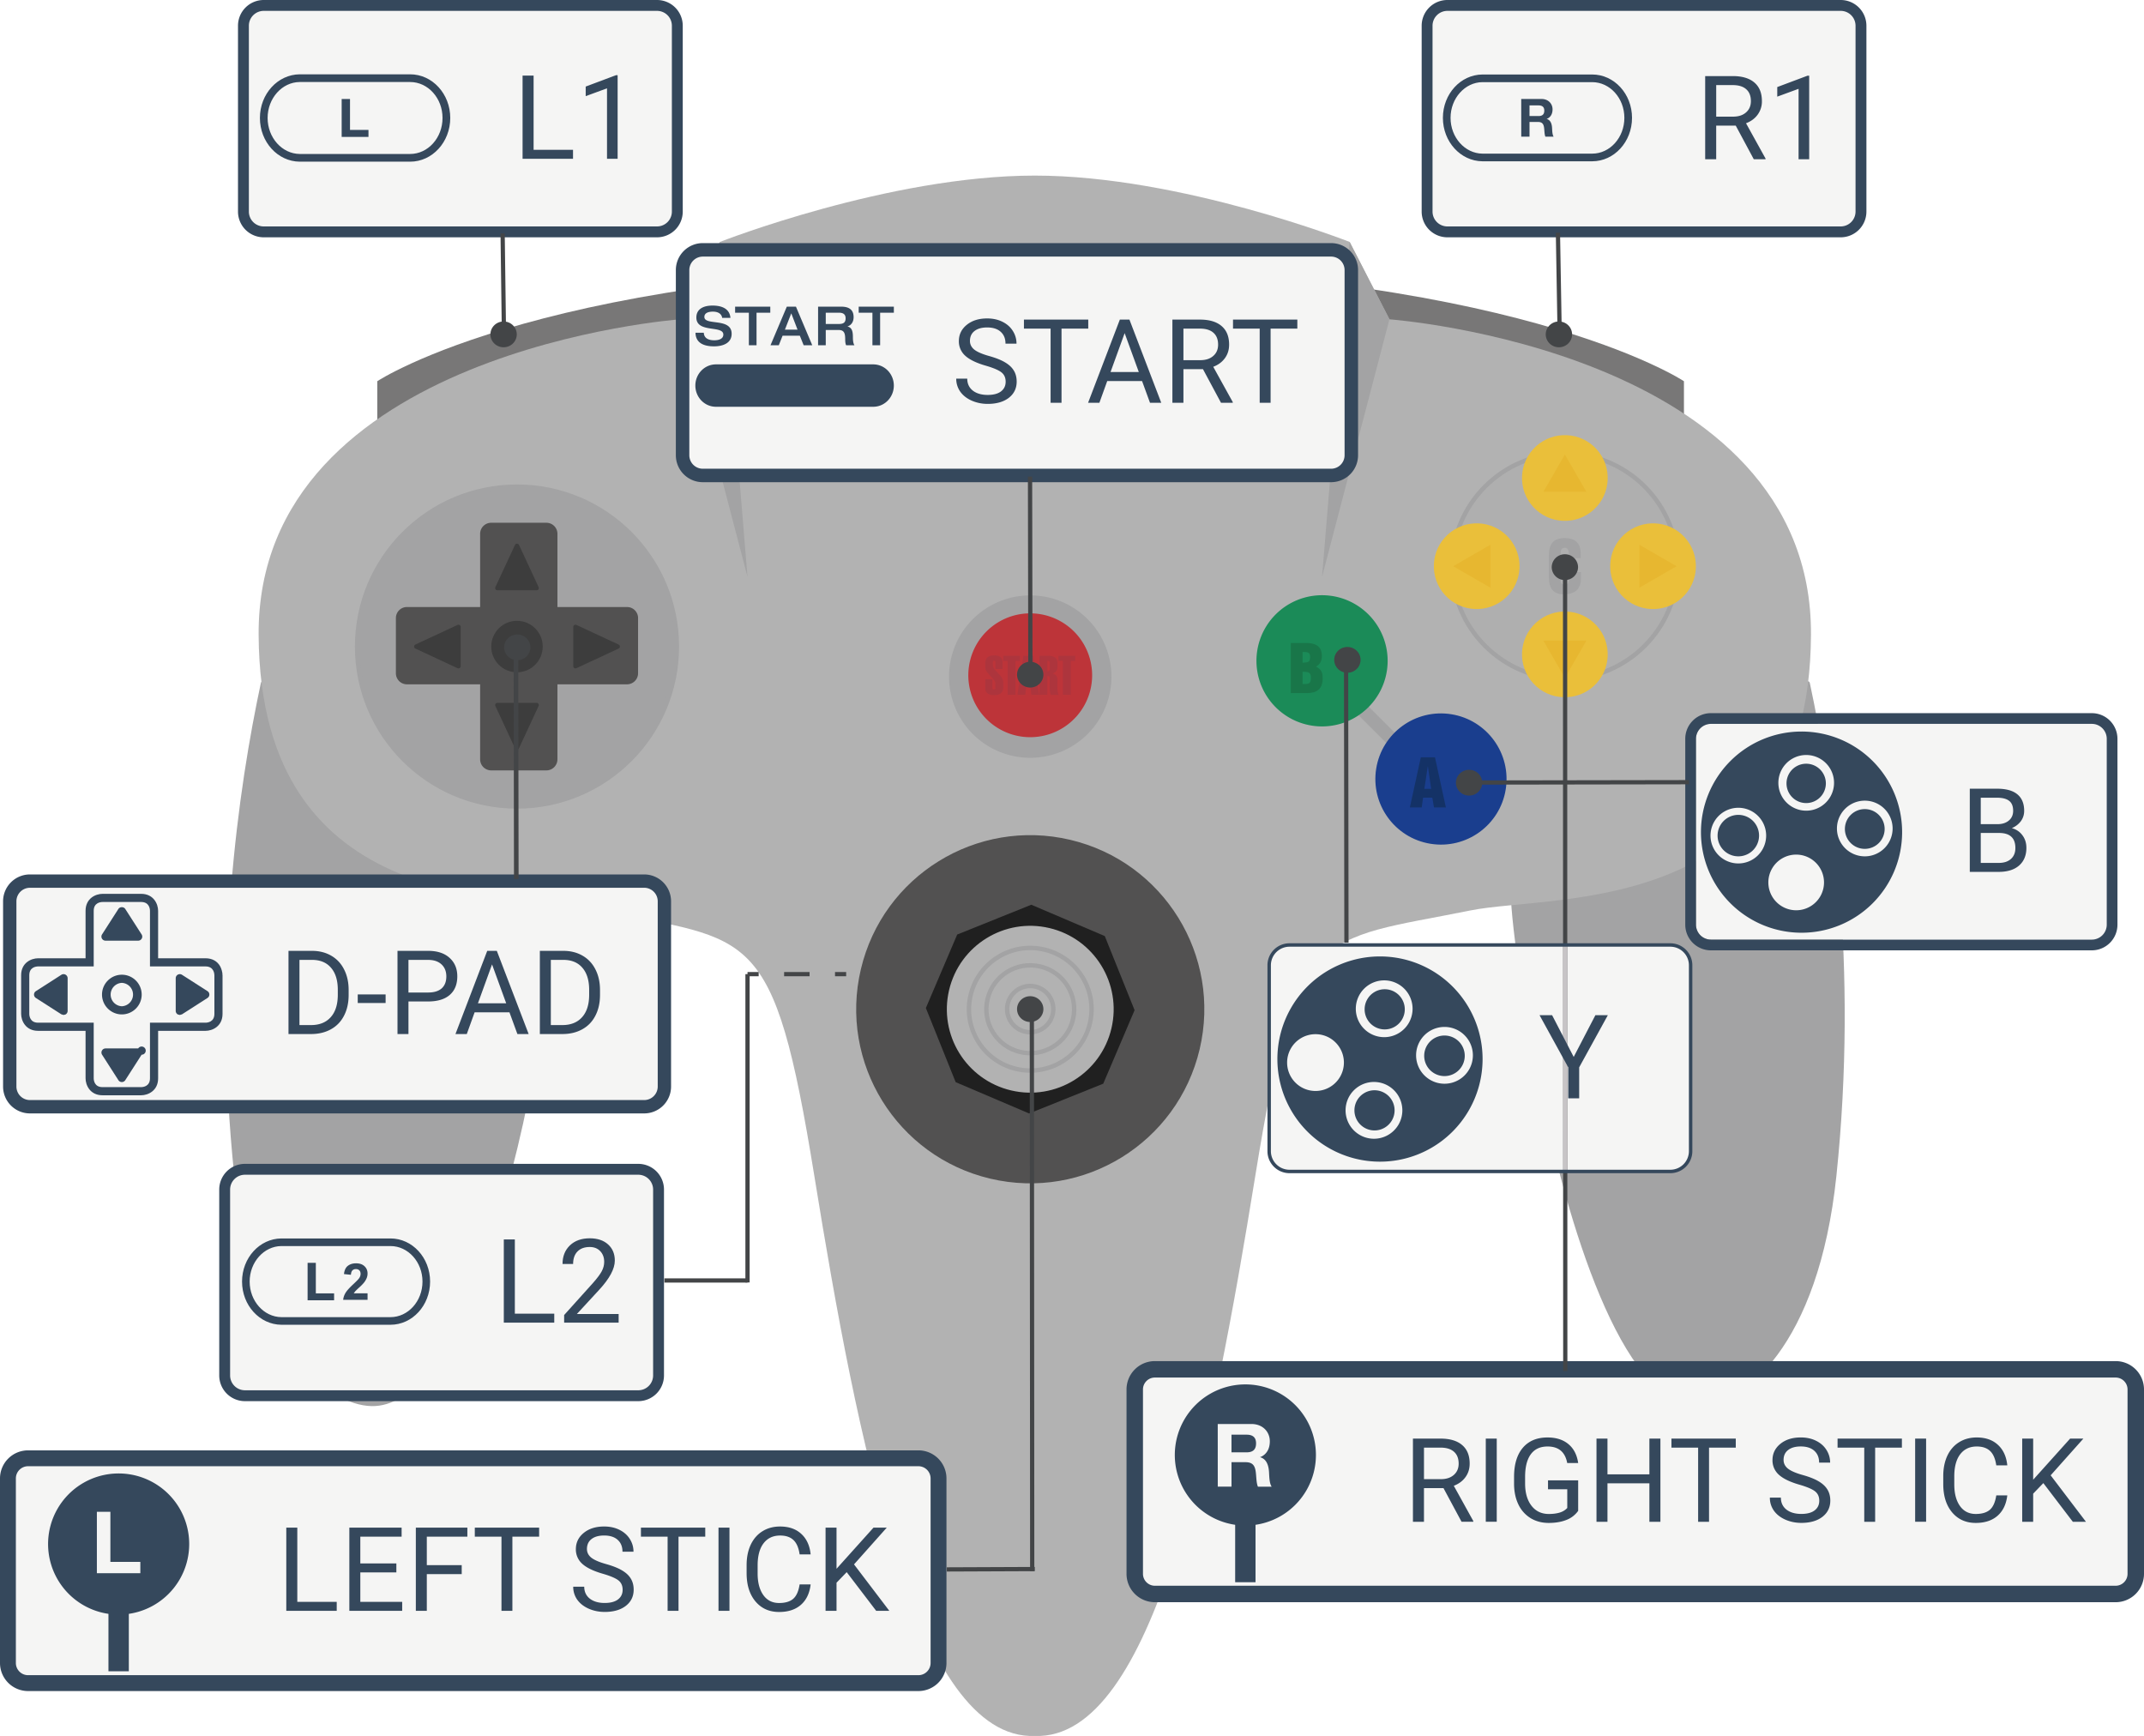 <svg xmlns="http://www.w3.org/2000/svg" xmlns:xlink="http://www.w3.org/1999/xlink" viewBox="0 0 192.437 155.797"><path d="M151.144 39.173v-4.961s-15.479-10.319-58.641-10.319-58.64 10.319-58.64 10.319v4.961" fill="#787777"/><path d="M23.61 61.333c-1.984 9.26-4.365 25.288-2.381 44.187 1.606 15.294 8.346 20.403 12.138 20.472 6.85.125 11.749-17.124 13.792-27.088 3.175-15.479 2.91-19.448 2.91-19.448L23.61 61.333zM162.248 61.333c1.984 9.261 4.365 25.288 2.381 44.187-1.606 15.295-8.346 20.404-12.138 20.473-6.85.125-11.749-17.125-13.792-27.088-3.175-15.479-2.91-19.448-2.91-19.448l26.459-18.124z" fill="#a3a3a4" stroke="#a3a3a4" stroke-width=".397" stroke-linecap="round" stroke-linejoin="round" stroke-miterlimit="10"/><path d="M92.88 155.793c10.716.397 15.954-26.592 19.791-50.273 3.662-22.606 5.556-21.035 19.315-23.813 7.484-1.511 30.428.794 30.561-24.739.132-25.534-37.837-28.311-37.837-28.311l-3.572-6.946s-15.16-5.953-28.258-5.953-28.258 5.952-28.258 5.952l-3.572 6.946s-37.969 2.778-37.837 28.312S46.29 80.196 53.774 81.707c13.759 2.778 15.653 1.207 19.315 23.813 3.837 23.681 9.075 50.67 19.791 50.273z" fill="#b2b2b2"/><circle cx="46.403" cy="58.025" r="14.349" fill="#a3a3a4" stroke="#a3a3a4" stroke-width=".397" stroke-linecap="round" stroke-linejoin="round" stroke-miterlimit="10"/><path d="M49.042 69.138h-4.955a.993.993 0 0 1-.992-.991v-6.732h-6.57a.994.994 0 0 1-.991-.992v-4.955c0-.547.444-.991.991-.991h6.57v-6.57c0-.548.445-.992.992-.992h4.955c.546 0 .991.444.991.992v6.57h6.247c.547 0 .991.444.991.991v4.955a.992.992 0 0 1-.991.991h-6.247v6.732a.992.992 0 0 1-.991.992z" fill="#525151"/><path d="M99.558 60.602a7.09 7.09 0 1 1-14.178 0 7.09 7.09 0 0 1 14.178 0z" fill="#a3a3a4" stroke="#a3a3a4" stroke-width=".397" stroke-linecap="round" stroke-linejoin="round" stroke-miterlimit="10"/><ellipse transform="rotate(-76.714 92.478 90.566)" cx="92.469" cy="90.562" rx="15.622" ry="15.622" fill="#525151"/><path d="M150.579 50.815c0 5.589-4.531 10.12-10.121 10.12s-10.121-4.531-10.121-10.12c0-5.59 4.531-10.121 10.121-10.121s10.121 4.532 10.121 10.121z" fill="#afafaf" stroke="#a3a3a4" stroke-width=".397" stroke-miterlimit="10"/><path fill="#a3a3a4" stroke="#a3a3a4" stroke-width="1.191" stroke-miterlimit="10" d="M122.072 63.483l3.275 3.274"/><circle cx="46.403" cy="58.025" r="2.31" fill="#3d3d3d"/><path fill="#3d3d3d" stroke="#3d3d3d" stroke-width=".397" stroke-linejoin="round" stroke-miterlimit="10" d="M44.642 63.276h3.522l-1.761 3.787zM48.164 52.775h-3.522l1.761-3.787zM41.152 56.264v3.523l-3.787-1.762zM51.653 59.787v-3.523l3.787 1.761z"/><path d="M98.026 60.602a5.557 5.557 0 1 1-11.114 0 5.557 5.557 0 0 1 11.114 0z" fill="#bd3439"/><path d="M124.549 59.305a5.887 5.887 0 1 1-11.775 0 5.887 5.887 0 0 1 11.775 0z" fill="#1b8b58"/><path fill="#202020" d="M85.777 97.117l-2.675-6.652 2.812-6.595 6.652-2.675 6.595 2.812 2.675 6.652-2.813 6.595-6.651 2.675z"/><ellipse transform="rotate(-80.828 129.337 69.918)" cx="129.342" cy="69.915" rx="5.887" ry="5.887" fill="#1a3e8e"/><ellipse transform="rotate(-76.714 92.478 90.566)" cx="92.469" cy="90.562" rx="7.486" ry="7.486" fill="#b2b2b2"/><ellipse transform="rotate(-76.714 92.478 90.566)" cx="92.469" cy="90.562" rx="5.501" ry="5.501" fill="none" stroke="#a3a3a4" stroke-width=".397" stroke-linecap="round" stroke-linejoin="round" stroke-miterlimit="10"/><ellipse transform="rotate(-76.714 92.478 90.566)" cx="92.469" cy="90.562" rx="3.941" ry="3.941" fill="none" stroke="#a3a3a4" stroke-width=".397" stroke-linecap="round" stroke-linejoin="round" stroke-miterlimit="10"/><path d="M94.54 90.562a2.072 2.072 0 1 1-4.144 0 2.072 2.072 0 0 1 4.144 0z" fill="none" stroke="#a3a3a4" stroke-width=".397" stroke-linecap="round" stroke-linejoin="round" stroke-miterlimit="10"/><g fill-rule="evenodd" clip-rule="evenodd" fill="#a3a3a4"><path d="M92.882 29.54c4.174 0 8.348.002 12.521-.002.773-.001 1.501.165 2.164.564 1.132.682 1.82 1.678 2.004 2.991a4.106 4.106 0 0 1-2.808 4.502 4.31 4.31 0 0 1-1.349.202l-22.237-.001c-.994 0-1.988.008-2.981-.003-1.864-.019-3.513-1.351-3.937-3.165a4.13 4.13 0 0 1 2.732-4.885 4.297 4.297 0 0 1 1.369-.205c4.174.003 8.348.002 12.522.002zm.001 7.284h12.511c.22 0 .439-.016.657-.054 1.747-.309 2.909-2.042 2.522-3.764a3.147 3.147 0 0 0-3.102-2.489c-8.392-.002-16.784-.001-25.176 0-.741 0-1.402.229-1.984.688-1.348 1.061-1.586 3.064-.516 4.405.655.822 1.52 1.215 2.568 1.215l12.52-.001z"/><path d="M82.366 34.399v-.109c0-.805.002-1.608-.002-2.413 0-.087.023-.108.108-.106.319.005.639.004.959.001.067-.001.086.016.086.084-.002 1.214-.002 2.427 0 3.64 0 .073-.019.092-.091.091a39.206 39.206 0 0 0-.97 0c-.069.002-.103-.025-.138-.078-.548-.852-1.097-1.702-1.647-2.553a.313.313 0 0 0-.081-.094v.105c0 .832-.003 1.664.003 2.495.001.109-.031.128-.131.126a28.035 28.035 0 0 0-.917-.001c-.073.001-.101-.012-.1-.095.003-1.209.003-2.419 0-3.629 0-.083.028-.093.099-.092.347.003.695.004 1.042-.001.072-.001.109.025.146.083.537.85 1.076 1.699 1.614 2.548l.02-.002zM101.448 33.169c0-.374-.001-.731.001-1.088 0-.099-.042-.227.016-.289.059-.063.188-.018.287-.019.251-.003.502.001.753-.002.067-.001.094.01.094.087a1104.74 1104.74 0 0 0 0 3.641c0 .065-.014.089-.084.088-.327-.004-.653-.001-.98-.002-.037 0-.081.018-.09-.051-.007-.061-.051-.01-.069-.003a2.014 2.014 0 0 1-.632.136c-.519.025-.899-.222-1.169-.641-.612-.951.013-1.87.753-2.065.357-.094.694-.028 1.013.148l.107.06zm-.001 1.168c0-.182.003-.365-.001-.547-.007-.26-.176-.436-.419-.443-.25-.008-.452.157-.461.413-.014.381-.009.762-.002 1.143.003.164.102.261.269.291.112.019.225.022.338.004.177-.03.272-.133.276-.315.002-.183 0-.365 0-.546zM96.741 33.345c.129-.05.236-.117.345-.18.664-.382 1.429-.078 1.815.501a.458.458 0 0 1 .073.264 226.6 226.6 0 0 0 0 1.649c0 .067-.009.095-.087.095a37.039 37.039 0 0 0-1-.001c-.073.001-.091-.02-.091-.091.003-.536.002-1.073.002-1.608 0-.262-.319-.504-.576-.438-.08.021-.155.054-.229.091-.174.088-.265.206-.259.421.015.512.003 1.024.007 1.536.001.074-.02.09-.091.089a39.125 39.125 0 0 0-.969 0c-.073.002-.09-.02-.09-.091.002-.801.003-1.602 0-2.402 0-.076.026-.088.094-.088.319.003.639.005.959-.001.086-.002.105.028.097.103-.005.047 0 .094 0 .151zM87.151 33.265c.105-.056.198-.098.284-.153.547-.35 1.209-.223 1.655.199.199.189.315.396.303.687-.019.491-.008.983-.003 1.474.001.098-.03.118-.121.115a30.022 30.022 0 0 0-.949 0c-.085.002-.11-.019-.109-.106.005-.526.002-1.052.002-1.577 0-.289-.32-.529-.602-.45a1.146 1.146 0 0 0-.217.091c-.164.087-.255.201-.249.407.015.505.002 1.011.008 1.515.002.104-.029.123-.126.121a28.708 28.708 0 0 0-.928-.001c-.069.001-.095-.014-.094-.089.003-.805.002-1.609 0-2.413 0-.062.015-.081.08-.081.326.003.653.003.979 0 .065-.001.095.013.087.084-.005.051 0 .103 0 .177zM104.748 32.919c.413.002.798.115 1.135.372.721.549.738 1.481.038 2.058-.651.536-1.694.542-2.35.012-.709-.573-.687-1.55.049-2.09.333-.244.71-.349 1.128-.352zm-.46 1.415c0 .247-.003.494.002.741.003.178.089.278.264.317a.919.919 0 0 0 .277.013c.224-.014.342-.13.343-.353a75.95 75.95 0 0 0 0-1.432c-.002-.277-.172-.445-.433-.445-.279.001-.448.164-.452.447-.004.238-.001.474-.001.712zM94.086 34.324c-.323 0-.646.002-.969-.001-.069-.001-.095.012-.094.088.006.213.001.426.003.639.002.223.117.341.341.356a.913.913 0 0 0 .266-.012c.186-.043.274-.152.279-.343a5.53 5.53 0 0 0 0-.288c-.002-.049.012-.066.062-.065.347.002.694.002 1.041 0 .082-.001.059.042.043.084a1.425 1.425 0 0 1-.624.715c-.674.404-1.602.331-2.188-.172-.641-.552-.643-1.42-.005-1.973.672-.582 1.801-.574 2.455.019.254.229.409.511.445.857.008.075-.005.102-.088.101-.32-.008-.644-.005-.967-.005zm-.615-.43h.165c.298 0 .298 0 .278-.301a.435.435 0 0 0-.439-.417c-.245-.007-.417.136-.443.377-.01.095-.002.192-.005.288-.002.051.026.054.064.053h.38zM90.076 34.29c0-.399-.002-.798.002-1.196.001-.074-.022-.093-.092-.09-.144.005-.289-.001-.433.002-.055.002-.078-.01-.079-.072-.009-.274-.011-.274.266-.274.089 0 .179-.003.268.001.053.002.071-.013.07-.069-.004-.133.002-.267-.002-.402-.002-.058.016-.075.075-.074.34.002.681.002 1.021 0 .062-.001.084.015.082.08-.005.13.002.261-.003.391-.002.059.017.076.075.074.151-.004.303.002.454-.002.058-.002.074.015.075.074.004.274.006.272-.268.274-.109.002-.253-.046-.315.021-.054.059-.018.202-.018.308-.001.715-.002 1.43.002 2.146 0 .085-.021.109-.107.108a35.568 35.568 0 0 0-.98-.001c-.071.001-.093-.016-.092-.091.001-.403-.001-.805-.001-1.208zM85.375 34.295c0 .398-.002.798.002 1.196.001.078-.019.098-.097.096-.32-.004-.639-.004-.959 0-.071.001-.093-.019-.093-.091.003-.801.003-1.602 0-2.402 0-.075.023-.09.093-.089.323.003.646.003.97 0 .066-.001.086.015.086.084-.004.402-.002.804-.002 1.206zM84.799 32.457c-.165 0-.33-.002-.495.002-.059.002-.076-.018-.074-.075.003-.182.002-.365 0-.547 0-.047.012-.065.063-.065.34.002.681.002 1.021 0 .05 0 .064.016.063.064-.003.186-.003.371 0 .557.002.059-.022.067-.072.066-.17-.003-.338-.002-.506-.002zM106.574 31.754c.317-.001.593.284.593.616 0 .312-.28.595-.591.595a.598.598 0 0 1-.589-.593.603.603 0 0 1 .587-.618zm-.002 1.115a.512.512 0 0 0 .504-.495c.001-.284-.227-.526-.498-.526-.282-.001-.495.222-.495.52-.002.281.211.5.489.501z"/><path d="M106.359 32.335c0-.017-.002-.035 0-.052.007-.07-.034-.177.02-.202a.425.425 0 0 1 .292.003c.114.039.152.209.06.301-.049.05-.04.081-.01.128.018.028.054.06-.004.091-.061.032-.057-.028-.077-.051a.228.228 0 0 1-.036-.062c-.025-.058-.075-.037-.116-.036-.06 0-.03.049-.035.077-.004.033.007.07-.049.069-.055-.001-.046-.037-.046-.071l.001-.195zm.195.014c.071.007.132.003.133-.087.002-.102-.069-.096-.141-.102-.081-.008-.093.022-.096.096-.004.091.032.109.104.093z"/></g><path fill="#a3a3a4" d="M121.138 21.71l-2.477 30.064 6.049-23.118zM64.618 21.71l2.476 30.064-6.048-23.118z"/><g fill="#ad353d"><path d="M88.436 60.952h.642v.803c0 .08.045.12.134.12.086 0 .128-.04.128-.12v-.415c0-.127-.077-.276-.233-.447-.3-.317-.487-.531-.56-.64a.625.625 0 0 1-.11-.359v-.393c0-.454.273-.681.817-.681.488 0 .732.207.732.62v.605h-.641V59.4c0-.07-.036-.105-.108-.105-.084 0-.126.067-.126.203l.013.227c0 .13.079.282.238.454.295.308.484.522.564.645s.12.26.12.415v.447c0 .465-.274.698-.82.698-.527 0-.791-.211-.791-.635v-.797zM91.543 59.309h-.395v3.044h-.707v-3.044h-.395v-.457h1.497v.457zM93.276 62.353h-.7l-.119-.94h-.314l-.12.94h-.7l.528-3.501h.896l.529 3.501zm-.877-1.426l-.101-1.045-.096 1.045h.197zM95.032 62.358h-.706c-.076-.099-.114-.381-.114-.845v-.005l.004-.21.007-.447c0-.119-.074-.178-.22-.178v1.68h-.706v-3.501h.872c.199 0 .372.05.52.149s.221.256.221.471v.42c0 .272-.146.456-.437.552.293.075.44.268.44.579l-.013.383c0 .56.044.877.132.952zm-.812-2.295v-.578c0-.123-.073-.184-.218-.184v.947c.146.001.218-.061.218-.185zM96.502 59.309h-.395v3.044H95.4v-3.044h-.395v-.457h1.497v.457z"/></g><path d="M115.858 62.201v-4.498h1.367c.798 0 1.422.258 1.422 1.164 0 .396-.145.75-.51.947v.012c.479.276.581.516.581 1.073 0 .912-.516 1.301-1.373 1.301h-1.487zm1.056-2.728c.462-.03.678 0 .678-.534 0-.444-.306-.426-.678-.426v.96zm0 1.919c.527-.012.75.024.75-.582 0-.522-.301-.51-.75-.528v1.11z" fill="#197649"/><path d="M126.544 72.463l.983-4.498h1.271l.978 4.498h-1.067l-.149-.875h-.828l-.126.875h-1.062zm1.619-3.682h-.012l-.306 2.015h.611l-.293-2.015z" fill="#143266"/><path d="M140.822 50.089v-.309c0-.411-.139-.623-.336-.623-.33-.006-.408.187-.408.501l-.006 2.383c0 .27.102.431.378.431.359 0 .39-.398.39-.694v-.437h1.056v.591c0 .829-.444 1.407-1.523 1.407-.972 0-1.35-.553-1.35-1.536v-1.979c0-1.047.45-1.535 1.416-1.535.899 0 1.438.411 1.438 1.394v.405h-1.055z" fill="#a3a3a4"/><ellipse transform="rotate(-42.362 140.455 42.903)" cx="140.458" cy="42.9" rx="3.847" ry="3.847" fill="#eabf3a"/><path fill="#e7b730" d="M140.458 40.792l-1.929 3.342h3.859z"/><ellipse transform="rotate(-42.362 132.54 50.818)" cx="132.544" cy="50.816" rx="3.847" ry="3.847" fill="#eabf3a"/><path fill="#e7b730" d="M130.435 50.816l3.342 1.929v-3.859z"/><g><ellipse transform="rotate(-42.362 140.455 58.732)" cx="140.458" cy="58.73" rx="3.847" ry="3.847" fill="#eabf3a"/><path fill="#e7b730" d="M140.458 60.839l1.93-3.342h-3.859z"/></g><g><ellipse transform="rotate(-42.362 148.37 50.818)" cx="148.373" cy="50.816" rx="3.847" ry="3.847" fill="#eabf3a"/><path fill="#e7b730" d="M150.482 50.816l-3.343-1.93v3.859z"/></g><g><path d="M57.821 79.074H2.688a1.813 1.813 0 0 0-1.813 1.813V97.51c0 1.001.812 1.813 1.813 1.813H57.82a1.813 1.813 0 0 0 1.813-1.813V80.888a1.812 1.812 0 0 0-1.812-1.814" fill="#f5f5f4"/><path d="M2.688 79.074v.598H57.82a1.216 1.216 0 0 1 1.215 1.215V97.51a1.216 1.216 0 0 1-1.215 1.215H2.688a1.216 1.216 0 0 1-1.215-1.215V80.888a1.216 1.216 0 0 1 1.215-1.215v-1.197a2.413 2.413 0 0 0-2.412 2.412v16.623a2.413 2.413 0 0 0 2.412 2.412H57.82a2.413 2.413 0 0 0 2.412-2.412V80.888a2.413 2.413 0 0 0-2.412-2.412H2.688v.598z" fill="#35485c"/><path d="M12.67 98.295H9.201c-1.117 0-1.521-.911-1.521-1.523v-4.26H3.419c-1.117 0-1.522-.91-1.522-1.522v-3.469C1.896 86.405 2.807 86 3.419 86H7.68v-4.26c0-1.117.91-1.522 1.521-1.522h3.469c1.117 0 1.522.911 1.522 1.522V86h4.259c.586 0 1.051.256 1.31.722.101.183.222.542.209.799h.004v3.469c0 1.117-.91 1.522-1.522 1.522h-4.259v4.26c0 1.118-.911 1.523-1.523 1.523zM3.419 86.731c-.184.003-.791.068-.791.79v3.469c.003.184.068.791.791.791h4.992v4.992c.002.184.068.791.79.791h3.468c.188-.003.792-.069.792-.791v-4.991h4.991c.184-.003.791-.068.791-.791v-3.474c-.002-.14-.055-.785-.791-.785h-4.991V81.74c-.003-.184-.067-.791-.791-.791H9.201c-.183.003-.79.068-.79.791v4.992H3.419z" fill="#35485c"/><path d="M10.936 91.038c-.981 0-1.78-.799-1.78-1.781s.799-1.781 1.78-1.781c.982 0 1.781.799 1.781 1.781 0 .982-.799 1.781-1.781 1.781zm0-2.83a1.05 1.05 0 0 0 0 2.098 1.05 1.05 0 0 0 0-2.098zM10.936 81.77L9.47 84.055h2.933z" fill="#35485c"/><path d="M12.402 84.42H9.469a.366.366 0 0 1-.308-.563l1.466-2.285c.134-.21.481-.209.615 0l1.467 2.285a.364.364 0 0 1-.307.563zm-2.263-.732h1.594l-.797-1.241-.797 1.241zM3.421 89.256l2.285 1.466V87.79z" fill="#35485c"/><path d="M5.706 91.088l-.198-.058-2.285-1.465a.365.365 0 0 1 0-.616l2.285-1.467a.367.367 0 0 1 .563.308v2.932a.366.366 0 0 1-.19.321l-.175.045zm-1.608-1.832l1.241.796V88.46l-1.241.796zM18.424 89.256l-2.286-1.466v2.932z" fill="#35485c"/><path d="M16.138 91.088l-.175-.045a.366.366 0 0 1-.191-.321V87.79c0-.134.073-.257.191-.321a.365.365 0 0 1 .373.013l2.286 1.466a.365.365 0 0 1 0 .616l-2.286 1.466-.198.058zm.367-2.629v1.593l1.242-.797-1.242-.796zM10.936 96.743l1.467-2.285H9.47z" fill="#35485c"/><path d="M10.936 97.109a.365.365 0 0 1-.308-.168l-1.466-2.285a.369.369 0 0 1 .308-.565h2.933a.367.367 0 1 1 .308.564l-1.467 2.285a.368.368 0 0 1-.308.169zm-.797-2.285l.797 1.242.797-1.242h-1.594zM25.894 92.8v-7.466h2.107c.649 0 1.224.144 1.723.431.499.287.884.695 1.154 1.225.273.53.412 1.139.415 1.826v.477c0 .704-.137 1.321-.41 1.851-.27.53-.658.937-1.164 1.22-.503.284-1.089.429-1.759.436h-2.066zm.985-6.655v5.85h1.036c.759 0 1.349-.236 1.769-.708.424-.472.636-1.143.636-2.015v-.436c0-.848-.2-1.506-.6-1.974-.397-.472-.961-.711-1.692-.718h-1.149zM32.109 89.242h2.502v.774h-2.502zM36.662 89.877V92.8h-.984v-7.466h2.753c.817 0 1.456.209 1.917.626.465.417.698.969.698 1.656 0 .725-.228 1.284-.682 1.677-.451.39-1.099.584-1.943.584h-1.759zm0-.804h1.769c.526 0 .93-.123 1.21-.369.28-.25.42-.608.42-1.077 0-.444-.14-.8-.42-1.066s-.665-.405-1.154-.415h-1.825v2.927zM45.727 90.852h-3.128l-.702 1.948h-1.016l2.851-7.466h.861L47.45 92.8h-1.01l-.713-1.948zm-2.83-.81h2.538l-1.271-3.492-1.267 3.492zM48.455 92.8v-7.466h2.107c.649 0 1.224.144 1.723.431.499.287.884.695 1.154 1.225.273.53.412 1.139.415 1.826v.477c0 .704-.137 1.321-.41 1.851-.27.53-.658.937-1.164 1.22-.502.284-1.088.429-1.758.436h-2.067zm.985-6.655v5.85h1.036c.759 0 1.349-.236 1.769-.708.424-.472.636-1.143.636-2.015v-.436c0-.848-.2-1.506-.6-1.974-.396-.472-.96-.711-1.692-.718H49.44z" fill="#35485c"/><path d="M82.432 130.874H2.519c-.998 0-1.807.809-1.807 1.807v16.563c0 .998.809 1.807 1.807 1.807h79.913c.998 0 1.807-.809 1.807-1.807v-16.563c0-.998-.809-1.807-1.807-1.807" fill="#f5f5f4"/><path d="M2.519 130.874v.712h79.913a1.097 1.097 0 0 1 1.095 1.095v16.563a1.097 1.097 0 0 1-1.095 1.095H2.519a1.097 1.097 0 0 1-1.095-1.095v-16.563a1.097 1.097 0 0 1 1.095-1.095v-1.424A2.519 2.519 0 0 0 0 132.681v16.563a2.519 2.519 0 0 0 2.519 2.519h79.913a2.519 2.519 0 0 0 2.519-2.519v-16.563a2.519 2.519 0 0 0-2.519-2.519H2.519v.712z" fill="#35485c"/><path fill="#35485c" d="M26.685 143.759h3.538v.804h-4.527v-7.465h.989zM35.576 141.113h-3.235v2.646h3.758v.804h-4.743v-7.465h4.692v.81h-3.707v2.4h3.235zM41.442 141.267h-3.133v3.296h-.985v-7.465h4.625v.81h-3.64v2.553h3.133zM48.39 137.908h-2.4v6.655h-.98v-6.655h-2.394v-.81h5.774zM54.107 141.236c-.844-.243-1.459-.54-1.846-.892a1.72 1.72 0 0 1-.574-1.313c0-.588.234-1.074.702-1.457.472-.386 1.084-.579 1.836-.579.513 0 .969.099 1.369.297.403.198.714.472.933.82.222.349.333.729.333 1.144h-.989c0-.452-.144-.805-.431-1.062-.287-.26-.692-.39-1.215-.39-.485 0-.865.107-1.138.323-.27.212-.405.508-.405.887 0 .304.128.563.385.774.26.208.699.4 1.317.574.623.174 1.108.367 1.457.579.352.208.612.453.779.733.171.28.256.61.256.99 0 .605-.236 1.09-.708 1.456-.472.362-1.103.543-1.892.543-.513 0-.991-.097-1.436-.292-.445-.198-.788-.468-1.031-.81a1.983 1.983 0 0 1-.359-1.164h.989c0 .451.166.808.498 1.071.335.26.781.39 1.338.39.52 0 .918-.106 1.195-.318.277-.212.415-.501.415-.867s-.128-.648-.384-.846c-.256-.198-.721-.396-1.394-.591zM63.301 137.908h-2.4v6.655h-.979v-6.655h-2.395v-.81h5.774zM64.49 137.098h.984v7.465h-.984zM72.76 142.195c-.092.79-.384 1.4-.876 1.831-.489.427-1.14.641-1.954.641-.882 0-1.59-.316-2.123-.948-.53-.633-.794-1.479-.794-2.539v-.718c0-.694.123-1.304.369-1.831.25-.526.602-.93 1.056-1.21.455-.284.981-.425 1.579-.425.793 0 1.429.222 1.908.667.479.441.757 1.053.835 1.835h-.989c-.085-.595-.272-1.025-.559-1.292-.284-.267-.682-.4-1.195-.4-.629 0-1.123.232-1.482.697-.355.465-.533 1.126-.533 1.984v.723c0 .81.169 1.454.508 1.933.338.479.812.718 1.42.718.547 0 .965-.123 1.256-.369.294-.25.489-.682.584-1.297h.99zM75.996 141.092l-.913.949v2.522h-.984v-7.465h.984v3.692l3.318-3.692h1.19l-2.938 3.297 3.168 4.168h-1.179zM10.649 132.235a6.333 6.333 0 1 0 0 12.666 6.333 6.333 0 1 0 0-12.666zm-1.954 3.44h1.213v4.496h2.688v1.018H8.695v-5.514z"/><path fill="#35485c" d="M9.735 143.981h1.828v6.007H9.735z"/><path d="M58.972.488H23.67a1.82 1.82 0 0 0-1.82 1.82v16.681a1.82 1.82 0 0 0 1.82 1.82h35.303a1.82 1.82 0 0 0 1.82-1.82V2.308a1.82 1.82 0 0 0-1.821-1.82" fill="#f5f5f4"/><path d="M23.67.488v.488h35.303a1.333 1.333 0 0 1 1.332 1.332v16.681a1.333 1.333 0 0 1-1.332 1.332H23.67a1.333 1.333 0 0 1-1.332-1.332V2.308A1.334 1.334 0 0 1 23.67.976V0a2.308 2.308 0 0 0-2.308 2.308v16.681a2.308 2.308 0 0 0 2.308 2.308h35.303a2.308 2.308 0 0 0 2.308-2.308V2.308A2.31 2.31 0 0 0 58.972 0H23.67v.488z" fill="#35485c"/><path fill="#35485c" d="M47.894 13.444h3.538v.806h-4.528V6.784h.99zM55.436 14.25h-.953V7.927l-1.913.702v-.861l2.718-1.02h.148zM36.813 7.361c1.603 0 2.907 1.447 2.907 3.225 0 1.782-1.304 3.232-2.907 3.232h-9.908c-1.591-.014-2.885-1.464-2.885-3.232 0-1.764 1.294-3.211 2.879-3.225h9.914m0-.692H26.9c-1.973.018-3.571 1.761-3.571 3.917 0 2.157 1.598 3.906 3.571 3.923h9.914c1.988 0 3.599-1.757 3.599-3.923-.001-2.166-1.612-3.917-3.6-3.917z"/><path fill="#35485c" d="M30.667 12.287h2.406v-.628h-1.658V8.885h-.748z"/><path d="M165.214.488h-35.303a1.82 1.82 0 0 0-1.82 1.82v16.681a1.82 1.82 0 0 0 1.82 1.82h35.303c1.006 0 1.82-.814 1.82-1.82V2.308a1.82 1.82 0 0 0-1.82-1.82" fill="#f5f5f4"/><path d="M129.911.488v.488h35.303a1.333 1.333 0 0 1 1.332 1.332v16.681a1.333 1.333 0 0 1-1.332 1.332h-35.303a1.333 1.333 0 0 1-1.332-1.332V2.308a1.334 1.334 0 0 1 1.332-1.332V0a2.308 2.308 0 0 0-2.308 2.308v16.681a2.308 2.308 0 0 0 2.308 2.308h35.303a2.308 2.308 0 0 0 2.308-2.308V2.308A2.309 2.309 0 0 0 165.214 0h-35.303v.488z" fill="#35485c"/><path d="M155.793 11.273h-1.754v3.021h-.989V6.828h2.472c.841 0 1.487.191 1.938.574.454.383.682.94.682 1.671a2 2 0 0 1-.38 1.215c-.249.345-.598.604-1.046.774l1.754 3.169v.062h-1.057l-1.62-3.02zm-1.754-.805h1.513c.489 0 .877-.126 1.164-.379.291-.253.437-.591.437-1.016 0-.461-.139-.815-.416-1.061-.273-.246-.67-.371-1.189-.375h-1.508v2.831zM162.386 14.293h-.953V7.971l-1.913.702v-.861l2.718-1.02h.148zM137.283 9.46h.814c.331 0 .512.143.512.468 0 .342-.181.486-.512.486h-.814V9.46zm-.742 2.806h.742v-1.322h.744c.374 0 .512.157.563.512.038.27.028.597.118.81h.742c-.132-.189-.127-.586-.143-.801-.023-.341-.126-.696-.49-.792 0 0 .534-.139.534-.858 0-.512-.384-.932-.989-.932h-1.823l.002 3.383z" fill="#35485c"/><path d="M142.908 7.372c1.593 0 2.889 1.438 2.889 3.205 0 1.771-1.296 3.211-2.889 3.211h-9.845c-1.581-.014-2.867-1.455-2.867-3.211 0-1.753 1.286-3.191 2.861-3.205h9.851m0-.687h-9.851c-1.96.017-3.548 1.75-3.548 3.892 0 2.143 1.588 3.881 3.548 3.898h9.851c1.975 0 3.576-1.746 3.576-3.898s-1.601-3.892-3.576-3.892z" fill="#35485c"/><path d="M119.476 22.423H63.08a1.813 1.813 0 0 0-1.813 1.813v16.62c0 1.001.812 1.813 1.813 1.813h56.396a1.813 1.813 0 0 0 1.813-1.813v-16.62a1.813 1.813 0 0 0-1.813-1.813" fill="#f5f5f4"/><path d="M63.08 22.423v.605h56.396a1.21 1.21 0 0 1 1.208 1.209v16.62a1.21 1.21 0 0 1-1.208 1.209H63.08a1.211 1.211 0 0 1-1.209-1.209v-16.62a1.211 1.211 0 0 1 1.209-1.209v-1.21a2.417 2.417 0 0 0-2.418 2.418v16.62a2.417 2.417 0 0 0 2.418 2.418h56.396a2.419 2.419 0 0 0 2.418-2.418v-16.62a2.418 2.418 0 0 0-2.418-2.418H63.08v.605z" fill="#35485c"/><path d="M78.306 30.984h.691v-2.921h1.232v-.543h-3.155v.543h1.232v2.921zm-4.189-1.91v-1.01h1.193c.363 0 .589.14.589.5 0 .388-.208.511-.589.511h-1.193zm-.689 1.91h.689v-1.368h1.174c.506 0 .571.349.571.843 0 .253.033.428.084.524h.746c-.135-.19-.139-.576-.139-.743 0-.49-.086-.849-.478-.935v-.01c.309-.102.542-.383.542-.835 0-.538-.271-.939-1.108-.939h-2.08l-.001 3.463zm-4.271 0h.745l.34-.858h1.546l.345.858h.771l-1.463-3.464h-.819l-1.465 3.464zm1.294-1.401l.57-1.462.562 1.462h-1.132zm-3.236 1.401h.689v-2.921h1.234v-.543h-3.157v.543h1.234v2.921zm-4.713-2.489c0 1.421 2.421.673 2.421 1.532 0 .381-.391.512-.81.512-.567 0-.924-.219-.943-.676h-.745c.01.729.483 1.22 1.667 1.22.699 0 1.577-.233 1.577-1.127 0-1.48-2.448-.699-2.448-1.513 0-.325.304-.475.764-.475.575 0 .806.291.83.558h.746c-.089-1.006-1.101-1.102-1.608-1.102-.802-.001-1.451.299-1.451 1.071M78.379 32.701H64.26c-1.021 0-1.848.852-1.848 1.902s.828 1.902 1.848 1.902h14.119c1.021 0 1.848-.851 1.848-1.902s-.827-1.902-1.848-1.902zM88.484 32.82c-.844-.243-1.459-.541-1.846-.893a1.72 1.72 0 0 1-.574-1.313c0-.588.234-1.073.702-1.456.472-.386 1.083-.58 1.836-.58.513 0 .969.099 1.369.297.404.198.715.472.934.82.222.349.333.73.333 1.144h-.989c0-.451-.144-.805-.431-1.062-.287-.26-.692-.39-1.215-.39-.485 0-.865.108-1.139.323-.27.212-.405.507-.405.887 0 .304.128.562.384.774.26.208.699.4 1.318.574.622.174 1.107.368 1.457.58.352.208.612.453.779.733.171.28.256.61.256.989 0 .605-.236 1.091-.708 1.457-.472.362-1.103.543-1.892.543-.513 0-.992-.098-1.436-.292-.444-.198-.788-.468-1.03-.81a1.983 1.983 0 0 1-.359-1.164h.989c0 .451.166.809.498 1.072.335.26.781.39 1.338.39.52 0 .917-.106 1.194-.318.277-.212.416-.501.416-.867s-.128-.647-.385-.846c-.256-.199-.721-.397-1.394-.592zM97.677 29.492h-2.399v6.656h-.98v-6.656h-2.394v-.81h5.773zM102.508 34.199H99.38l-.703 1.949h-1.015l2.851-7.466h.861l2.856 7.466h-1.01l-.712-1.949zm-2.831-.81h2.538l-1.271-3.492-1.267 3.492zM107.973 33.128h-1.753v3.02h-.99v-7.466h2.471c.841 0 1.487.191 1.938.574.455.383.682.94.682 1.672 0 .465-.126.87-.379 1.215-.25.345-.598.604-1.046.774l1.753 3.169v.062h-1.056l-1.62-3.02zm-1.753-.805h1.512c.489 0 .877-.126 1.164-.379.291-.253.436-.591.436-1.015 0-.462-.139-.815-.416-1.062-.273-.246-.67-.371-1.189-.375h-1.507v2.831zM116.444 29.492h-2.4v6.656h-.979v-6.656h-2.395v-.81h5.774z" fill="#35485c"/><path d="M187.752 64.964h-34.188a1.34 1.34 0 0 0-1.339 1.339v16.684a1.34 1.34 0 0 0 1.339 1.339h34.188c.74-.001 1.339-.6 1.34-1.339V66.303a1.341 1.341 0 0 0-1.34-1.339" fill="#f5f5f4"/><path d="M153.564 64.483v.481h34.188c.74.001 1.339.6 1.34 1.339v16.684a1.341 1.341 0 0 1-1.34 1.339h-34.188a1.34 1.34 0 0 1-1.339-1.339V66.303a1.34 1.34 0 0 1 1.339-1.339v-.962a2.3 2.3 0 0 0-2.301 2.301v16.684a2.301 2.301 0 0 0 2.301 2.301h34.188a2.302 2.302 0 0 0 2.302-2.301V66.303a2.302 2.302 0 0 0-2.302-2.301h-34.188v.481" fill="#35485c"/><path d="M176.801 78.247v-7.466h2.44c.811 0 1.419.167 1.826.502.41.335.615.831.615 1.487 0 .349-.1.658-.298.928a1.932 1.932 0 0 1-.81.621c.403.113.721.328.953.646.236.314.354.69.354 1.128 0 .67-.217 1.196-.65 1.58-.435.383-1.048.574-1.841.574h-2.589zm.984-3.493v2.687h1.626c.458 0 .818-.118 1.082-.354.267-.239.399-.567.399-.984 0-.899-.488-1.349-1.467-1.349h-1.64zm0-.789h1.487c.431 0 .774-.107 1.03-.323.26-.215.39-.508.39-.877 0-.41-.119-.708-.358-.892-.239-.188-.604-.282-1.093-.282h-1.456v2.374z" fill="#35485c"/><defs><path id="a" d="M152.621 65.652h18.087V83.74h-18.087V65.652"/></defs><clipPath id="b"><use xlink:href="#a" overflow="visible"/></clipPath><path d="M167.375 76.852a2.498 2.498 0 1 1 0-4.997 2.498 2.498 0 0 1 0 4.997m-5.257-4.098a2.498 2.498 0 1 1 0-4.997 2.498 2.498 0 0 1 0 4.997m-.9 8.938a2.498 2.498 0 1 1 0-4.996 2.498 2.498 0 0 1 0 4.996m-5.192-4.203a2.497 2.497 0 1 1-.001-4.995 2.497 2.497 0 0 1 .001 4.995m5.672-11.837a9.028 9.028 0 0 0-9.027 9.028 9.028 9.028 0 1 0 9.027-9.028" clip-path="url(#b)" fill="#35485c"/><path d="M169.158 74.354a1.784 1.784 0 1 1-3.567.001 1.784 1.784 0 0 1 3.567-.001M157.886 74.991a1.861 1.861 0 1 1-3.722 0 1.861 1.861 0 0 1 3.722 0M163.882 70.306a1.766 1.766 0 1 1-3.532 0 1.766 1.766 0 0 1 3.532 0" clip-path="url(#b)" fill="#35485c"/><path d="M189.893 122.89h-49.21v.159h-.38v-.159h-36.647c-.997 0-1.806.808-1.806 1.806v16.55c0 .997.809 1.806 1.806 1.806h86.237c.997 0 1.806-.809 1.806-1.806v-16.55c0-.998-.809-1.806-1.806-1.806" fill="#f5f5f4"/><path d="M103.656 122.89v.738h86.237a1.069 1.069 0 0 1 1.067 1.067v16.55a1.069 1.069 0 0 1-1.067 1.067h-86.237a1.069 1.069 0 0 1-1.067-1.067v-16.55a1.068 1.068 0 0 1 1.067-1.067v-1.476a2.544 2.544 0 0 0-2.544 2.544v16.55a2.545 2.545 0 0 0 2.544 2.544h86.237a2.545 2.545 0 0 0 2.544-2.544v-16.55a2.544 2.544 0 0 0-2.544-2.544h-86.237v.738z" fill="#35485c"/><path d="M129.563 133.552h-1.753v3.02h-.99v-7.465h2.472c.841 0 1.487.191 1.938.574.455.383.682.94.682 1.671 0 .465-.126.87-.379 1.215-.25.345-.598.604-1.046.774l1.753 3.168v.062h-1.056l-1.621-3.019zm-1.753-.805h1.513c.489 0 .876-.126 1.164-.379.291-.253.436-.591.436-1.015 0-.461-.138-.815-.415-1.062-.274-.246-.67-.371-1.19-.374h-1.507v2.83zM133.358 129.106h.984v7.465h-.984zM141.649 135.593a2.286 2.286 0 0 1-1.061.815c-.451.178-.978.267-1.58.267-.608 0-1.148-.142-1.62-.425a2.882 2.882 0 0 1-1.097-1.221c-.256-.526-.388-1.136-.395-1.83v-.651c0-1.125.262-1.997.785-2.615.526-.619 1.265-.928 2.215-.928.78 0 1.407.2 1.882.6.475.396.766.96.872 1.692h-.984c-.185-.988-.772-1.482-1.764-1.482-.66 0-1.161.232-1.502.697-.338.461-.509 1.131-.513 2.01v.61c0 .837.191 1.504.574 2 .383.493.901.739 1.554.739.369 0 .692-.041.969-.123s.506-.221.687-.416v-1.677h-1.728v-.8h2.707v2.738zM149.032 136.572h-.989v-3.451h-3.763v3.451h-.985v-7.466h.985v3.21h3.763v-3.21h.989zM155.796 129.917h-2.4v6.655h-.979v-6.655h-2.395v-.811h5.774zM161.512 133.244c-.844-.243-1.459-.54-1.846-.892a1.72 1.72 0 0 1-.574-1.313c0-.588.234-1.074.702-1.457.473-.386 1.084-.579 1.836-.579.513 0 .97.099 1.369.297.403.198.715.472.934.82.222.349.333.73.333 1.144h-.989c0-.451-.144-.805-.431-1.062-.287-.26-.692-.39-1.216-.39-.485 0-.864.107-1.138.323-.271.212-.405.508-.405.887 0 .304.128.563.385.774.26.208.698.4 1.317.574.622.174 1.107.367 1.456.579.353.209.612.453.779.733.171.28.257.61.257.99 0 .605-.236 1.09-.708 1.456-.472.362-1.103.543-1.892.543-.513 0-.991-.097-1.436-.292-.445-.198-.788-.468-1.031-.81a1.983 1.983 0 0 1-.358-1.164h.989c0 .451.166.808.497 1.072.335.26.781.39 1.339.39.52 0 .918-.106 1.194-.318.277-.212.415-.501.415-.867s-.128-.648-.384-.846c-.255-.199-.72-.397-1.394-.592zM170.707 129.917h-2.401v6.655h-.978v-6.655h-2.395v-.811h5.774zM171.896 129.106h.984v7.465h-.984zM180.167 134.203c-.093.79-.385 1.4-.877 1.831-.488.427-1.14.641-1.953.641-.882 0-1.59-.316-2.123-.948-.53-.633-.795-1.479-.795-2.538v-.718c0-.694.123-1.304.369-1.831.25-.526.602-.93 1.057-1.21.454-.284.98-.425 1.579-.425.793 0 1.429.222 1.907.667.479.441.757 1.053.836 1.835h-.989c-.086-.595-.272-1.025-.56-1.292-.283-.267-.682-.4-1.194-.4-.629 0-1.123.232-1.482.697-.355.465-.533 1.126-.533 1.984v.723c0 .81.17 1.454.508 1.933.339.479.813.718 1.421.718.547 0 .965-.123 1.256-.369.294-.25.489-.682.585-1.297h.988zM183.402 133.101l-.913.948v2.523h-.984v-7.466h.984v3.692l3.318-3.692h1.19l-2.939 3.297 3.169 4.169h-1.179zM111.779 124.243a6.333 6.333 0 1 0 0 12.666 6.333 6.333 0 1 0 0-12.666zm-2.48 3.554h3.03c1.007 0 1.645.699 1.645 1.55 0 1.196-.888 1.426-.888 1.426.605.158.776.75.815 1.316.026.356.018 1.016.238 1.331h-1.234c-.15-.354-.134-.898-.196-1.347-.086-.591-.315-.851-.937-.851h-1.237v2.197h-1.233l-.003-5.622zm1.235.958v1.585h1.354c.549 0 .851-.238.851-.807 0-.541-.301-.778-.851-.778h-1.354z" fill="#35485c"/><path fill="#35485c" d="M110.864 135.989h1.828v6.007h-1.828z"/><ellipse cx="46.426" cy="58.097" rx="1.182" ry="1.156" fill="#434547"/><path d="M92.468 89.405c.653 0 1.182.518 1.182 1.157s-.529 1.156-1.182 1.156c-.652 0-1.182-.518-1.182-1.156s.53-1.157 1.182-1.157zM92.468 59.39c.653 0 1.182.518 1.182 1.156s-.529 1.156-1.182 1.156c-.652 0-1.182-.518-1.182-1.156s.53-1.156 1.182-1.156zM131.859 69.086c.653 0 1.182.518 1.182 1.157s-.529 1.156-1.182 1.156-1.182-.518-1.182-1.156.529-1.157 1.182-1.157zM120.937 58.063c.652 0 1.182.518 1.182 1.156s-.529 1.157-1.182 1.157c-.653 0-1.182-.518-1.182-1.157s.529-1.156 1.182-1.156zM140.458 49.743a1.17 1.17 0 0 1 1.182 1.156 1.17 1.17 0 0 1-1.182 1.157 1.17 1.17 0 0 1-1.182-1.157 1.17 1.17 0 0 1 1.182-1.156zM139.922 28.852c.653 0 1.182.518 1.182 1.157s-.529 1.156-1.182 1.156c-.652 0-1.182-.518-1.182-1.156s.53-1.157 1.182-1.157zM45.201 28.852c.652 0 1.182.518 1.182 1.157s-.529 1.156-1.182 1.156c-.653 0-1.182-.518-1.182-1.156s.529-1.157 1.182-1.157zM46.307 57.621l.033 21.263M46.1 57.621l.033 21.263.414-.001-.032-21.262M92.452 42.77l.033 18.099" fill="#434547"/><path fill="#434547" d="M92.261 42.77l.033 18.099.382-.001-.032-18.098M44.924 20.955l.12 9.056.38-.005-.121-9.056M139.644 20.89l.156 9.122.38-.007-.156-9.121M140.285 50.83l.018 72.219h.38l-.018-72.219h-.38"/><path d="M140.294 84.808h-24.558a1.82 1.82 0 0 0-1.82 1.82v16.684a1.82 1.82 0 0 0 1.82 1.82h24.563l-.005-20.324m9.63 0h-9.25l.005 20.325h9.245a1.82 1.82 0 0 0 1.82-1.82V86.628a1.82 1.82 0 0 0-1.82-1.82" fill="#f5f5f4"/><path fill="#c7c4c6" d="M140.674 84.808h-.38l.005 20.324h.379l-.004-20.324"/><path d="M115.736 84.808v.154h34.188c.92.002 1.665.746 1.666 1.666v16.684a1.668 1.668 0 0 1-1.666 1.666h-34.188a1.668 1.668 0 0 1-1.666-1.666V86.628a1.668 1.668 0 0 1 1.666-1.666v-.308a1.974 1.974 0 0 0-1.974 1.974v16.684c0 1.091.884 1.974 1.974 1.974h34.188a1.974 1.974 0 0 0 1.974-1.974V86.628a1.974 1.974 0 0 0-1.974-1.974h-34.188v.154z" fill="#35485c"/><path fill="#35485c" d="M141.249 94.854l1.948-3.749h1.118l-2.574 4.682v2.784h-.984v-2.784l-2.575-4.682h1.128z"/><defs><path id="c" d="M114.601 85.835h18.451v18.45h-18.451v-18.45"/></defs><clipPath id="d"><use xlink:href="#c" overflow="visible"/></clipPath><path d="M129.652 97.259a2.548 2.548 0 1 1 0-5.097 2.548 2.548 0 0 1 0 5.097m-5.362-4.18a2.548 2.548 0 1 1 0-5.095 2.548 2.548 0 0 1 0 5.095m-.918 9.117a2.548 2.548 0 1 1 0-5.095 2.548 2.548 0 0 1 0 5.095m-5.297-4.287a2.548 2.548 0 1 1 0-5.097 2.548 2.548 0 0 1 0 5.097m5.787-12.074a9.209 9.209 0 1 0 0 18.418 9.209 9.209 0 0 0 0-18.418" clip-path="url(#d)" fill="#35485c"/><path d="M131.47 94.71a1.82 1.82 0 1 1-3.639.001 1.82 1.82 0 0 1 3.639-.001M125.173 99.648a1.802 1.802 0 1 1-3.605 0 1.802 1.802 0 0 1 3.605 0M126.088 90.582a1.802 1.802 0 1 1-3.605 0 1.802 1.802 0 0 1 3.605 0" clip-path="url(#d)" fill="#35485c"/><path fill="#434547" d="M120.629 59.253l.032 25.349.38-.001-.032-25.348M151.596 70.007l-19.734.033.001.379 19.734-.032M84.983 141.037l7.898-.033-.002-.38-7.897.033"/><path fill="#434547" d="M92.837 140.999l-.033-50.631h-.38L92.457 141"/><path d="M57.289 104.939H21.986a1.82 1.82 0 0 0-1.82 1.82v16.68a1.82 1.82 0 0 0 1.82 1.82h35.303a1.82 1.82 0 0 0 1.82-1.82v-16.68a1.82 1.82 0 0 0-1.82-1.82" fill="#f5f5f4"/><path d="M21.986 104.938v.488h35.303a1.334 1.334 0 0 1 1.332 1.332v16.68a1.333 1.333 0 0 1-1.332 1.332H21.986a1.333 1.333 0 0 1-1.332-1.332v-16.68a1.333 1.333 0 0 1 1.332-1.332v-.976a2.308 2.308 0 0 0-2.308 2.308v16.68a2.308 2.308 0 0 0 2.308 2.308h35.303a2.309 2.309 0 0 0 2.308-2.308v-16.68a2.308 2.308 0 0 0-2.308-2.308H21.986v.488z" fill="#35485c"/><path fill="#35485c" d="M46.21 117.895h3.538v.805H45.22v-7.466h.99zM55.527 118.7h-4.892v-.682l2.584-2.872c.383-.434.646-.786.79-1.056.147-.273.221-.555.221-.846 0-.39-.118-.709-.354-.958s-.55-.375-.943-.375c-.472 0-.839.135-1.103.405-.26.267-.39.639-.39 1.118h-.949c0-.687.221-1.243.662-1.667.444-.424 1.038-.636 1.779-.636.694 0 1.243.183 1.646.549.403.362.605.846.605 1.451 0 .735-.468 1.61-1.405 2.625l-2 2.169h3.749v.775zM35.048 111.827c1.584 0 2.873 1.43 2.873 3.187 0 1.761-1.289 3.193-2.873 3.193h-9.789c-1.572-.014-2.851-1.447-2.851-3.193 0-1.743 1.279-3.172 2.845-3.187h9.795m0-.683h-9.795c-1.95.017-3.528 1.74-3.528 3.87 0 2.131 1.579 3.859 3.528 3.876h9.795c1.964 0 3.556-1.736 3.556-3.876 0-2.14-1.592-3.87-3.556-3.87z"/><path fill="#35485c" d="M27.609 113.334v3.36h2.378v-.62h-1.639v-2.74zM32.991 116.07v.581h-2.19c.023-.22.095-.427.213-.624.119-.196.353-.457.703-.782.282-.263.455-.44.519-.534a.694.694 0 0 0 .129-.382c0-.14-.038-.247-.112-.322a.419.419 0 0 0-.311-.112.418.418 0 0 0-.312.118c-.077.079-.122.209-.133.392l-.623-.063c.037-.344.153-.591.349-.741s.44-.225.734-.225c.321 0 .575.087.758.26s.275.389.275.647c0 .147-.026.287-.079.419a1.678 1.678 0 0 1-.25.417 4.107 4.107 0 0 1-.409.416 6.568 6.568 0 0 0-.374.36l-.128.173 1.241.002z"/><path fill="#434547" d="M59.634 115.106h7.46v-.38h-7.46"/><path fill="#434547" d="M66.904 87.424v27.669h.38V87.424"/><path fill="#434547" d="M67.094 87.614h1v-.38h-1M70.379 87.234h2.285v.38h-2.285zM74.948 87.614h1v-.38h-1"/></g></svg>